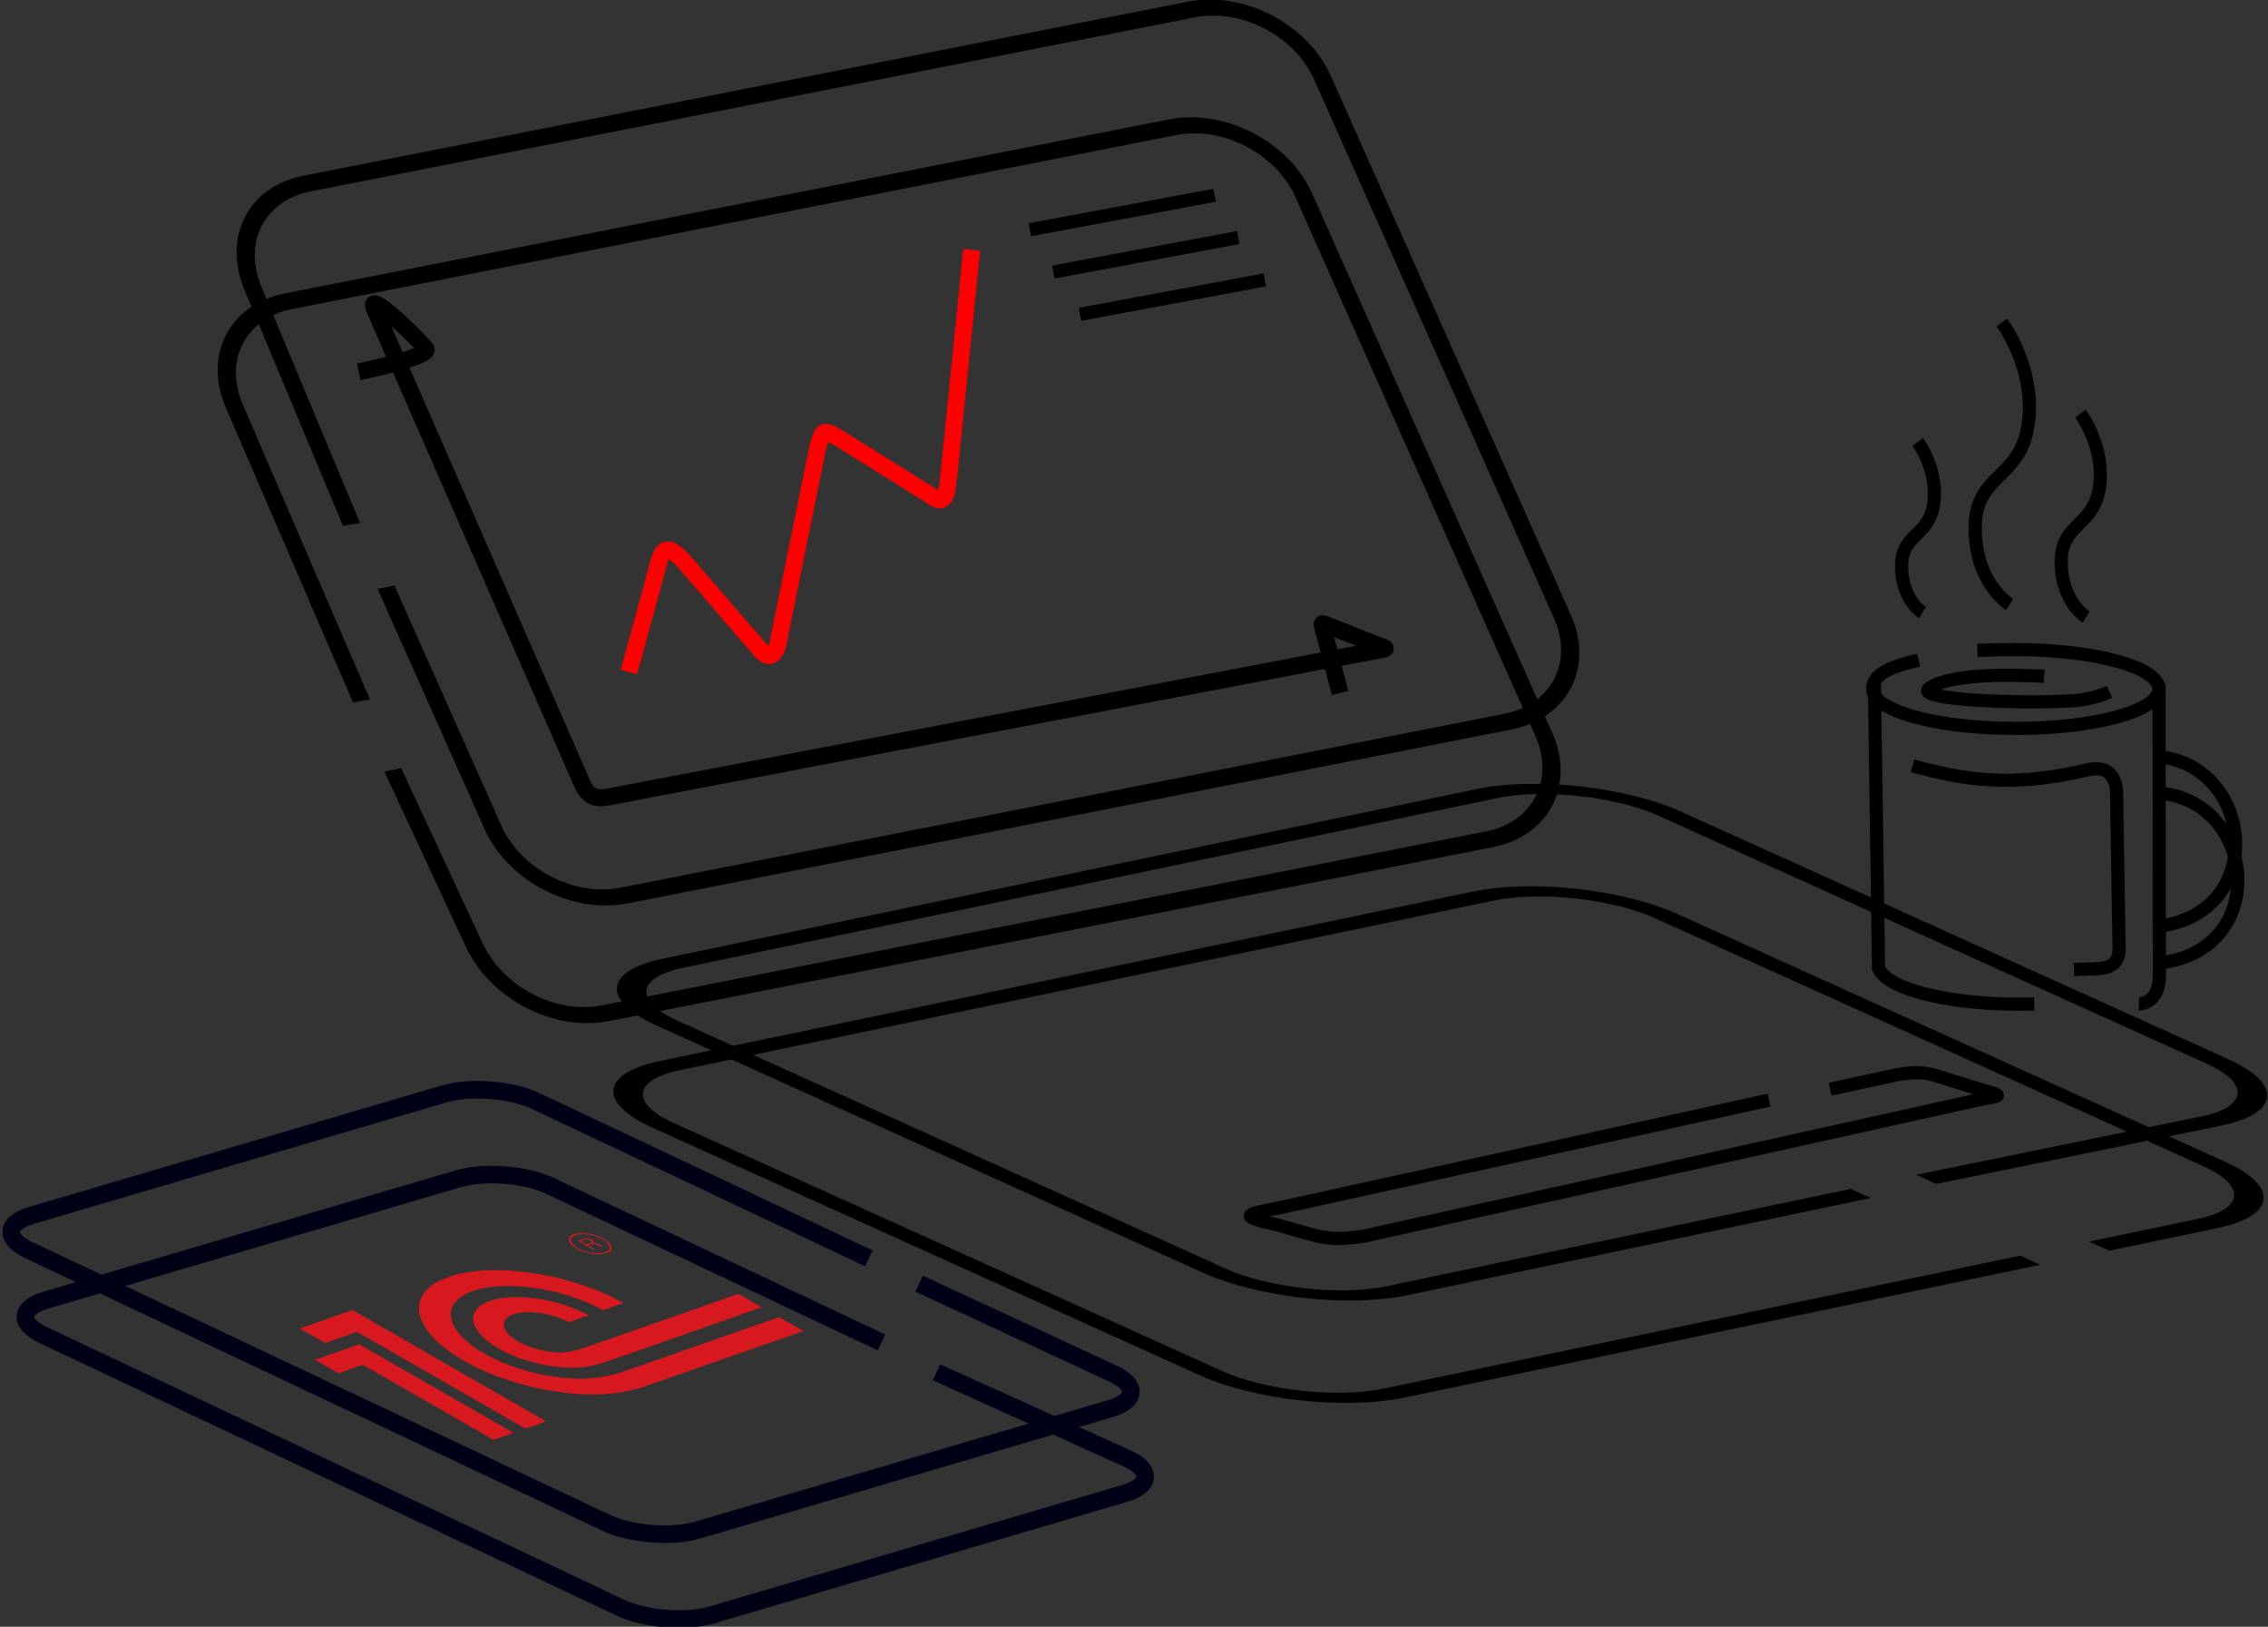 <?xml version="1.0" encoding="UTF-8" standalone="no"?>
<svg
   xmlns:dc="http://purl.org/dc/elements/1.1/"
   xmlns:cc="http://creativecommons.org/ns#"
   xmlns:rdf="http://www.w3.org/1999/02/22-rdf-syntax-ns#"
   xmlns:svg="http://www.w3.org/2000/svg"
   xmlns="http://www.w3.org/2000/svg"
   width="136.817mm"
   height="98.112mm"
   viewBox="0 0 136.817 98.112"
   version="1.1"
   id="svg3719">
  <rect x="0" y="0" width="136.817" height="98.112" fill="#333333" stroke="none"/>
  <defs
     id="defs3713">
    <filter
       style="color-interpolation-filters:sRGB"
       id="filter5420">
      <feGaussianBlur
         result="result0"
         in="SourceAlpha"
         stdDeviation="4"
         id="feGaussianBlur5414" />
      <feOffset
         dx="5"
         dy="5"
         result="result4"
         id="feOffset5416" />
      <feComposite
         in="SourceGraphic"
         in2="result4"
         operator="xor"
         result="result3"
         id="feComposite5418" />
    </filter>
  </defs>
  <g
     id="layer1"
     transform="translate(-33.961,-10.473)">
    <path
       transform="matrix(0.981,-0.193,0.407,0.914,0,0)"
       style="fill:none;stroke:#000000;stroke-width:1.035;stroke-miterlimit:4;stroke-dasharray:none;stroke-opacity:1"
       d="m 34.133,53.274 0.371,-15.503 c 0.076,-3.182 2.548,-5.714 5.714,-5.714 h 54.345 c 3.166,0 5.714,2.548 5.714,5.714 V 73.326 c 0,3.166 -2.548,5.714 -5.714,5.714 H 40.219 c -3.166,0 -5.714,-2.548 -5.714,-5.714 V 57.49"
       id="rect3723" />
    <path
       transform="matrix(0.979,-0.204,0.911,0.412,0,0)"
       style="fill:none;stroke:#000000;stroke-width:1.332;stroke-miterlimit:4;stroke-dasharray:none;stroke-opacity:1"
       d="m -24.321,197.852 -39.262,0.027 c -3.232,0.002 -5.831,-2.6 -5.831,-5.831 v -36.279 c 0,-3.23 2.6,-5.831 5.831,-5.831 h 50.166 c 3.23,0 5.831,2.6 5.831,5.831 v 36.279 c 0,3.23 -2.6,5.831 -5.831,5.831 h -6.682"
       id="rect3723-5" />
    <path
       transform="matrix(0.979,-0.204,0.911,0.412,0,0)"
       style="fill:none;stroke:#000000;stroke-width:1.332;stroke-miterlimit:4;stroke-dasharray:none;stroke-opacity:1"
       d="m -25.248,187.619 -28.634,0.066 c -3.236,0.007 -5.831,-2.6 -5.831,-5.831 v -36.279 c 0,-3.23 2.6,-5.831 5.831,-5.831 h 50.166 c 3.23,0 5.831,2.6 5.831,5.831 v 36.279 c 0,3.23 -2.616,5.85 -5.831,5.831 l -17.442,-0.104"
       id="rect3723-3" />
    <path
       transform="matrix(0.981,-0.193,0.407,0.914,0,0)"
       style="fill:none;fill-opacity:1;stroke:#000000;stroke-width:1.035;stroke-miterlimit:4;stroke-dasharray:none;stroke-opacity:1"
       d="m 30.254,64.098 0.233,-19.408 c 0.038,-3.174 2.548,-5.714 5.714,-5.714 h 54.345 c 3.166,0 5.714,2.548 5.714,5.714 v 35.554 c 0,3.166 -2.548,5.714 -5.714,5.714 H 36.2 c -3.166,0 -5.661,-2.561 -5.714,-5.714 L 30.29,68.657"
       id="rect3723-56" />
    <path
       style="fill:none;stroke:#000000;stroke-width:1.022;stroke-linecap:butt;stroke-linejoin:miter;stroke-miterlimit:4;stroke-dasharray:none;stroke-opacity:1"
       d="m 55.603,32.9 c 0,0 4.477,-0.928 4.041,-1.416 -1.053,-1.177 -3.609,-3.556 -3.088,-2.368 1.917,4.371 10.598,24.213 12.572,28.723 0.296,0.612 0.736,0.854 1.465,0.711 l 46.558,-8.873 c 0.553,-0.084 0.451,-0.088 -0.014,-0.27 l -2.794,-1.095 c -0.771,-0.299 -0.693,-0.418 -0.485,0.37 l 0.943,3.585"
       id="path4703" />
    <path
       style="fill:none;stroke:#000000;stroke-width:0.794;stroke-linecap:butt;stroke-linejoin:miter;stroke-miterlimit:4;stroke-dasharray:none;stroke-opacity:1"
       d="m 144.363,76.16 4.05,-0.872 c 0.861,-0.137 1.497,-0.205 2.37,0.068 l 2.657,0.829 c 1.647,0.441 1.072,0.353 -0.181,0.631 l -37.027,8.21 c -1.146,0.163 -1.807,0.202 -2.85,-0.01 l -2.28,-0.647 c -2.817,-0.642 -1.802,-0.657 0.453,-1.143 v 2.91e-4 l 29.123,-6.405"
       id="path4715" />
    <path
       style="fill:#fffaff;fill-opacity:1;stroke:#f6fff9;stroke-width:0.891;stroke-miterlimit:4;stroke-dasharray:none;stroke-opacity:1"
       id="path5162"
       d="m -29.701,-142.443 a 5.675,5.304 0 0 1 5.638,-5.304 5.675,5.304 0 0 1 5.711,5.235 5.675,5.304 0 0 1 -5.565,5.372 5.675,5.304 0 0 1 -5.783,-5.166"
       transform="scale(-1)" />
    <path
       style="fill:#000000;fill-opacity:1;stroke:#000000;stroke-width:0.794;stroke-linecap:butt;stroke-linejoin:miter;stroke-miterlimit:4;stroke-dasharray:none;stroke-opacity:1"
       d="m 96.087,24.328 11.15,-2.079"
       id="path107" />
    <path
       style="fill:#000000;fill-opacity:1;stroke:#000000;stroke-width:0.794;stroke-linecap:butt;stroke-linejoin:miter;stroke-miterlimit:4;stroke-dasharray:none;stroke-opacity:1"
       d="m 97.504,26.879 11.15,-2.079"
       id="path107-3" />
    <path
       style="fill:#000000;fill-opacity:1;stroke:#000000;stroke-width:0.794;stroke-linecap:butt;stroke-linejoin:miter;stroke-miterlimit:4;stroke-dasharray:none;stroke-opacity:1"
       d="m 99.11,29.431 11.15,-2.079"
       id="path107-6" />
    <path
       style="fill:none;fill-opacity:1;stroke:#000016;stroke-width:1.058;stroke-miterlimit:4;stroke-dasharray:none;stroke-opacity:1"
       d="m 90.459,93.239 11.513,5.202 c 1.496,0.676 1.412,1.638 -0.163,2.102 l -24.889,7.322 c -1.575,0.463 -4.038,0.272 -5.523,-0.429 L 36.561,90.988 c -1.485,-0.701 -1.412,-1.638 0.163,-2.102 l 24.889,-7.322 c 1.575,-0.463 4.038,-0.272 5.523,0.429 l 19.997,9.442"
       id="rect5495" />
    <path
       style="fill:none;fill-opacity:1;stroke:#000016;stroke-width:1.058;stroke-miterlimit:4;stroke-dasharray:none;stroke-opacity:1"
       d="m 89.408,87.891 11.707,5.433 c 1.489,0.691 1.412,1.638 -0.163,2.102 l -24.889,7.322 c -1.575,0.463 -4.038,0.272 -5.523,-0.429 L 35.704,85.871 c -1.485,-0.701 -1.412,-1.638 0.163,-2.102 l 24.889,-7.322 c 1.575,-0.463 4.038,-0.272 5.523,0.429 l 20.091,9.486"
       id="rect5495-5" />
    <path
       style="fill:none;stroke:#000000;stroke-width:0.794;stroke-miterlimit:4;stroke-dasharray:none;stroke-opacity:1"
       d="m 164.204,51.704 0.02,17.594 c 0.002,1.758 -1.239,1.715 -1.239,1.715 m -6.306,0.011 c -4.603,0.137 -8.799,-0.785 -9.398,-2.15 l -0.245,-17.277"
       id="rect25" />
    <path
       style="fill:none;stroke:#000000;stroke-width:0.794;stroke-miterlimit:4;stroke-dasharray:none;stroke-opacity:1"
       d="m 153.243,49.691 c 2.323,-0.038 0.312,-0.038 2.323,-0.038 4.771,10e-7 8.638,1.064 8.638,2.376 0,1.312 -3.868,2.376 -8.638,2.376 -4.771,10e-7 -8.638,-1.064 -8.638,-2.376 0,-0.759 0.76,-1.301 2.774,-1.736"
       id="path833" />
    <path
       style="fill:none;stroke:#000000;stroke-width:0.794;stroke-linecap:butt;stroke-linejoin:miter;stroke-miterlimit:4;stroke-dasharray:none;stroke-opacity:1"
       d="m 164.188,56.112 c 5.677,0.554 6.605,9.245 0.142,10.205"
       id="path837" />
    <path
       style="fill:none;stroke:#000000;stroke-width:0.794;stroke-linecap:butt;stroke-linejoin:miter;stroke-miterlimit:4;stroke-dasharray:none;stroke-opacity:1"
       d="m 155.194,46.934 c 0,0 -2.129,-1.288 -2.079,-4.725 0.045,-3.086 2.593,-2.861 3.152,-5.873 0.646,-3.482 -1.545,-6.412 -1.545,-6.412"
       id="path871" />
    <path
       style="fill:none;stroke:#000000;stroke-width:0.794;stroke-linecap:butt;stroke-linejoin:miter;stroke-miterlimit:4;stroke-dasharray:none;stroke-opacity:1"
       d="m 159.805,47.685 c 0,0 -1.535,-0.929 -1.499,-3.407 0.033,-2.225 1.87,-2.063 2.273,-4.235 0.466,-2.511 -1.115,-4.624 -1.115,-4.624"
       id="path871-5" />
    <path
       style="fill:none;stroke:#000000;stroke-width:0.794;stroke-linecap:butt;stroke-linejoin:miter;stroke-miterlimit:4;stroke-dasharray:none;stroke-opacity:1"
       d="m 149.935,47.418 c 0,0 -1.288,-0.779 -1.258,-2.858 0.027,-1.867 1.569,-1.731 1.907,-3.553 0.391,-2.107 -0.935,-3.879 -0.935,-3.879"
       id="path871-3" />
    <path
       style="fill:none;stroke:#000000;stroke-width:0.794;stroke-linecap:butt;stroke-linejoin:miter;stroke-miterlimit:4;stroke-dasharray:none;stroke-opacity:1"
       d="m 161.217,52.202 c 0,0 -0.978,0.46 -2.209,0.533 -3.519,0.208 -9.532,-0.076 -8.682,-0.734 1.466,-1.135 6.949,-0.735 6.949,-0.735"
       id="path894" />
    <path
       style="fill:#d8181f;stroke-width:0.017"
       d="m 64.043,97.221 c 0.168,-0.062 0.451,-0.162 0.631,-0.222 0.179,-0.06 0.042,-0.01 -0.305,0.112 -0.347,0.122 -0.493,0.171 -0.326,0.109 z m 1.924,-0.677 c 0.177,-0.065 0.471,-0.169 0.654,-0.23 0.183,-0.062 0.038,-0.008 -0.322,0.118 -0.36,0.127 -0.51,0.177 -0.333,0.112 z m 11.658,-4.1 4.807,-1.695 -0.753,-0.437 -0.753,-0.437 0.77,0.439 0.77,0.439 -4.825,1.693 -4.825,1.693 4.807,-1.695 z m -17.823,2.606 c -3.567,-2.049 -3.934,-2.258 -3.967,-2.256 -0.065,0.004 -1.423,0.488 -1.402,0.5 0.01,0.006 0.012,0.013 0.003,0.016 -0.01,0.004 -0.276,-0.144 -0.759,-0.421 -0.483,-0.277 -0.738,-0.429 -0.727,-0.433 0.009,-0.003 0.024,-6.8e-4 0.035,0.005 0.012,0.007 0.468,-0.147 1.335,-0.452 l 1.316,-0.463 4.647,2.67 4.647,2.67 -0.599,0.211 -0.599,0.211 z m 0.796,-1.324 c -3.909,-2.246 -5.067,-2.907 -5.099,-2.912 -0.031,-0.005 -0.272,0.075 -0.984,0.325 l -0.943,0.332 -0.732,-0.421 c -0.403,-0.231 -0.75,-0.427 -0.772,-0.434 -0.036,-0.012 0.108,-0.066 1.564,-0.578 1.456,-0.512 1.605,-0.562 1.624,-0.544 0.011,0.011 2.636,1.523 5.832,3.36 l 5.812,3.339 -0.623,0.219 -0.623,0.219 z m 11.981,0.459 c -0.304,0.085 -0.808,0.195 -1.171,0.256 -0.36,0.061 -0.634,0.091 -1.013,0.112 -0.932,0.052 -1.822,0.004 -2.891,-0.158 -0.87,-0.131 -1.59,-0.289 -2.369,-0.52 -1.149,-0.341 -2.104,-0.732 -3.017,-1.237 -0.699,-0.387 -1.197,-0.73 -1.669,-1.151 -0.669,-0.596 -1.07,-1.208 -1.181,-1.804 -0.146,-0.779 0.22,-1.421 1.087,-1.91 0.162,-0.091 0.247,-0.126 0.659,-0.271 0.375,-0.132 0.519,-0.176 0.696,-0.214 1.018,-0.215 2.097,-0.264 3.407,-0.153 0.473,0.04 1.415,0.178 1.905,0.279 1.261,0.26 2.48,0.651 3.568,1.145 0.225,0.102 0.524,0.251 0.848,0.421 l 0.144,0.076 -0.622,0.219 -0.622,0.219 -0.099,-0.057 c -0.239,-0.137 -0.739,-0.369 -1.118,-0.518 -1.255,-0.494 -2.634,-0.799 -3.946,-0.873 -0.614,-0.035 -1.334,-0.005 -1.833,0.076 -1.332,0.216 -2.135,0.784 -2.188,1.548 -0.01,0.139 0.063,0.504 0.13,0.648 0.181,0.393 0.488,0.766 0.938,1.136 0.321,0.264 0.516,0.397 0.962,0.653 0.448,0.257 0.699,0.38 1.187,0.58 1.327,0.546 2.9,0.886 4.31,0.933 0.718,0.024 1.405,-0.045 2.161,-0.216 0.406,-0.092 1.132,-0.34 5.657,-1.93 l 4.451,-1.564 0.724,0.416 0.724,0.416 -4.871,1.71 c -2.679,0.941 -4.905,1.72 -4.948,1.732 z m 6.643,-5.287 c -0.409,-0.235 -0.574,-0.332 -0.367,-0.215 0.207,0.117 0.541,0.309 0.743,0.427 0.202,0.118 0.033,0.023 -0.376,-0.212 z m -8.874,3.765 c -0.631,0.195 -1.237,0.295 -1.806,0.297 -1.076,0.004 -2.272,-0.216 -3.337,-0.615 -2.128,-0.797 -3.212,-2.089 -2.467,-2.94 0.376,-0.429 1.248,-0.695 2.319,-0.706 1.14,-0.011 2.459,0.249 3.588,0.709 0.235,0.096 0.62,0.276 0.755,0.352 l 0.071,0.04 -0.589,0.207 -0.589,0.207 -0.173,-0.083 c -0.934,-0.446 -2.124,-0.629 -2.957,-0.456 -0.189,0.039 -0.461,0.152 -0.566,0.233 -0.196,0.152 -0.268,0.306 -0.24,0.512 0.033,0.242 0.209,0.493 0.509,0.729 0.194,0.152 0.57,0.362 0.862,0.481 0.418,0.17 0.844,0.288 1.295,0.356 0.715,0.109 1.217,0.071 1.954,-0.148 0.188,-0.056 2.133,-0.733 4.918,-1.713 l 4.607,-1.62 0.706,0.405 0.706,0.405 -4.626,1.624 c -2.544,0.893 -4.767,1.668 -4.94,1.721 z m -0.046,-6.563 c -0.377,0.048 -0.911,-0.037 -1.317,-0.208 -0.405,-0.171 -0.649,-0.38 -0.69,-0.593 -0.036,-0.188 0.08,-0.319 0.352,-0.396 0.24,-0.068 0.496,-0.076 0.828,-0.023 0.555,0.087 1.049,0.322 1.276,0.606 0.084,0.105 0.117,0.277 0.068,0.359 -0.074,0.125 -0.277,0.225 -0.518,0.255 z m 0.261,-0.152 c 0.3,-0.172 0.196,-0.475 -0.251,-0.733 -0.171,-0.099 -0.29,-0.148 -0.498,-0.209 -0.423,-0.122 -0.853,-0.136 -1.138,-0.036 -0.297,0.104 -0.363,0.301 -0.176,0.527 0.152,0.184 0.413,0.334 0.78,0.446 0.413,0.126 0.867,0.15 1.17,0.06 0.018,-0.005 0.07,-0.031 0.113,-0.056 z m -1.268,-0.381 -0.461,-0.265 0.205,-0.072 c 0.236,-0.083 0.318,-0.093 0.462,-0.055 0.173,0.045 0.299,0.148 0.244,0.199 -0.028,0.026 0.035,0.055 0.154,0.074 0.075,0.011 0.122,0.026 0.168,0.053 0.036,0.02 0.108,0.058 0.162,0.084 0.097,0.046 0.097,0.047 0.05,0.063 -0.047,0.017 -0.048,0.016 -0.187,-0.055 -0.228,-0.117 -0.313,-0.13 -0.504,-0.079 -0.167,0.045 -0.162,0.057 0.068,0.19 0.177,0.102 0.177,0.102 0.138,0.116 l -0.039,0.014 z m 0.362,-0.183 c 0.01,-0.078 -0.161,-0.172 -0.321,-0.176 -0.115,-0.003 -0.353,0.072 -0.333,0.105 0.007,0.012 0.078,0.059 0.157,0.105 0.196,0.113 0.224,0.117 0.376,0.052 0.085,-0.036 0.117,-0.058 0.12,-0.085 z m -8.831,2.147 c 0.082,-0.032 0.216,-0.079 0.3,-0.105 0.083,-0.026 0.016,-4.2e-5 -0.148,0.058 -0.165,0.058 -0.233,0.079 -0.151,0.047 z"
       id="path940" />
    <path
       style="fill:none;stroke:#000000;stroke-width:0.794;stroke-linecap:butt;stroke-linejoin:miter;stroke-miterlimit:4;stroke-dasharray:none;stroke-opacity:1"
       d="m 164.325,58.316 c 5.677,0.554 6.605,9.245 0.142,10.205"
       id="path837-2" />
    <path
       style="fill:none;stroke:#000000;stroke-width:0.794;stroke-linecap:butt;stroke-linejoin:miter;stroke-miterlimit:4;stroke-dasharray:none;stroke-opacity:1"
       d="m 149.338,56.661 c 3.003,0.818 5.884,1.35 10.54,0.243 1.356,-0.322 1.786,0.534 1.768,1.554 l 0.141,8.882 c 0.081,1.036 -0.245,1.452 -1.209,1.553 l -1.507,0.052"
       id="path1136" />
  </g>
  <path
     id="path845"
     d="m 37.935,40.534 c 0.15,-0.523 1.214,-4.437 1.799,-6.591 0.275,-0.968 0.578,-1.072 1.492,-0.127 l 4.507,5.223 c 0.665,0.901 1.103,0.558 1.289,-0.678 l 2.3,-11.336 c 0.324,-0.851 0.099,-1.345 1.379,-0.545 l 5.414,3.384 c 0.693,0.536 0.964,0.388 1.102,-0.974 L 58.618,15.07"
     style="fill:none;stroke:#ff0000;stroke-width:1.022;stroke-linecap:butt;stroke-linejoin:miter;stroke-miterlimit:4;stroke-dasharray:none;stroke-opacity:1" />
</svg>

